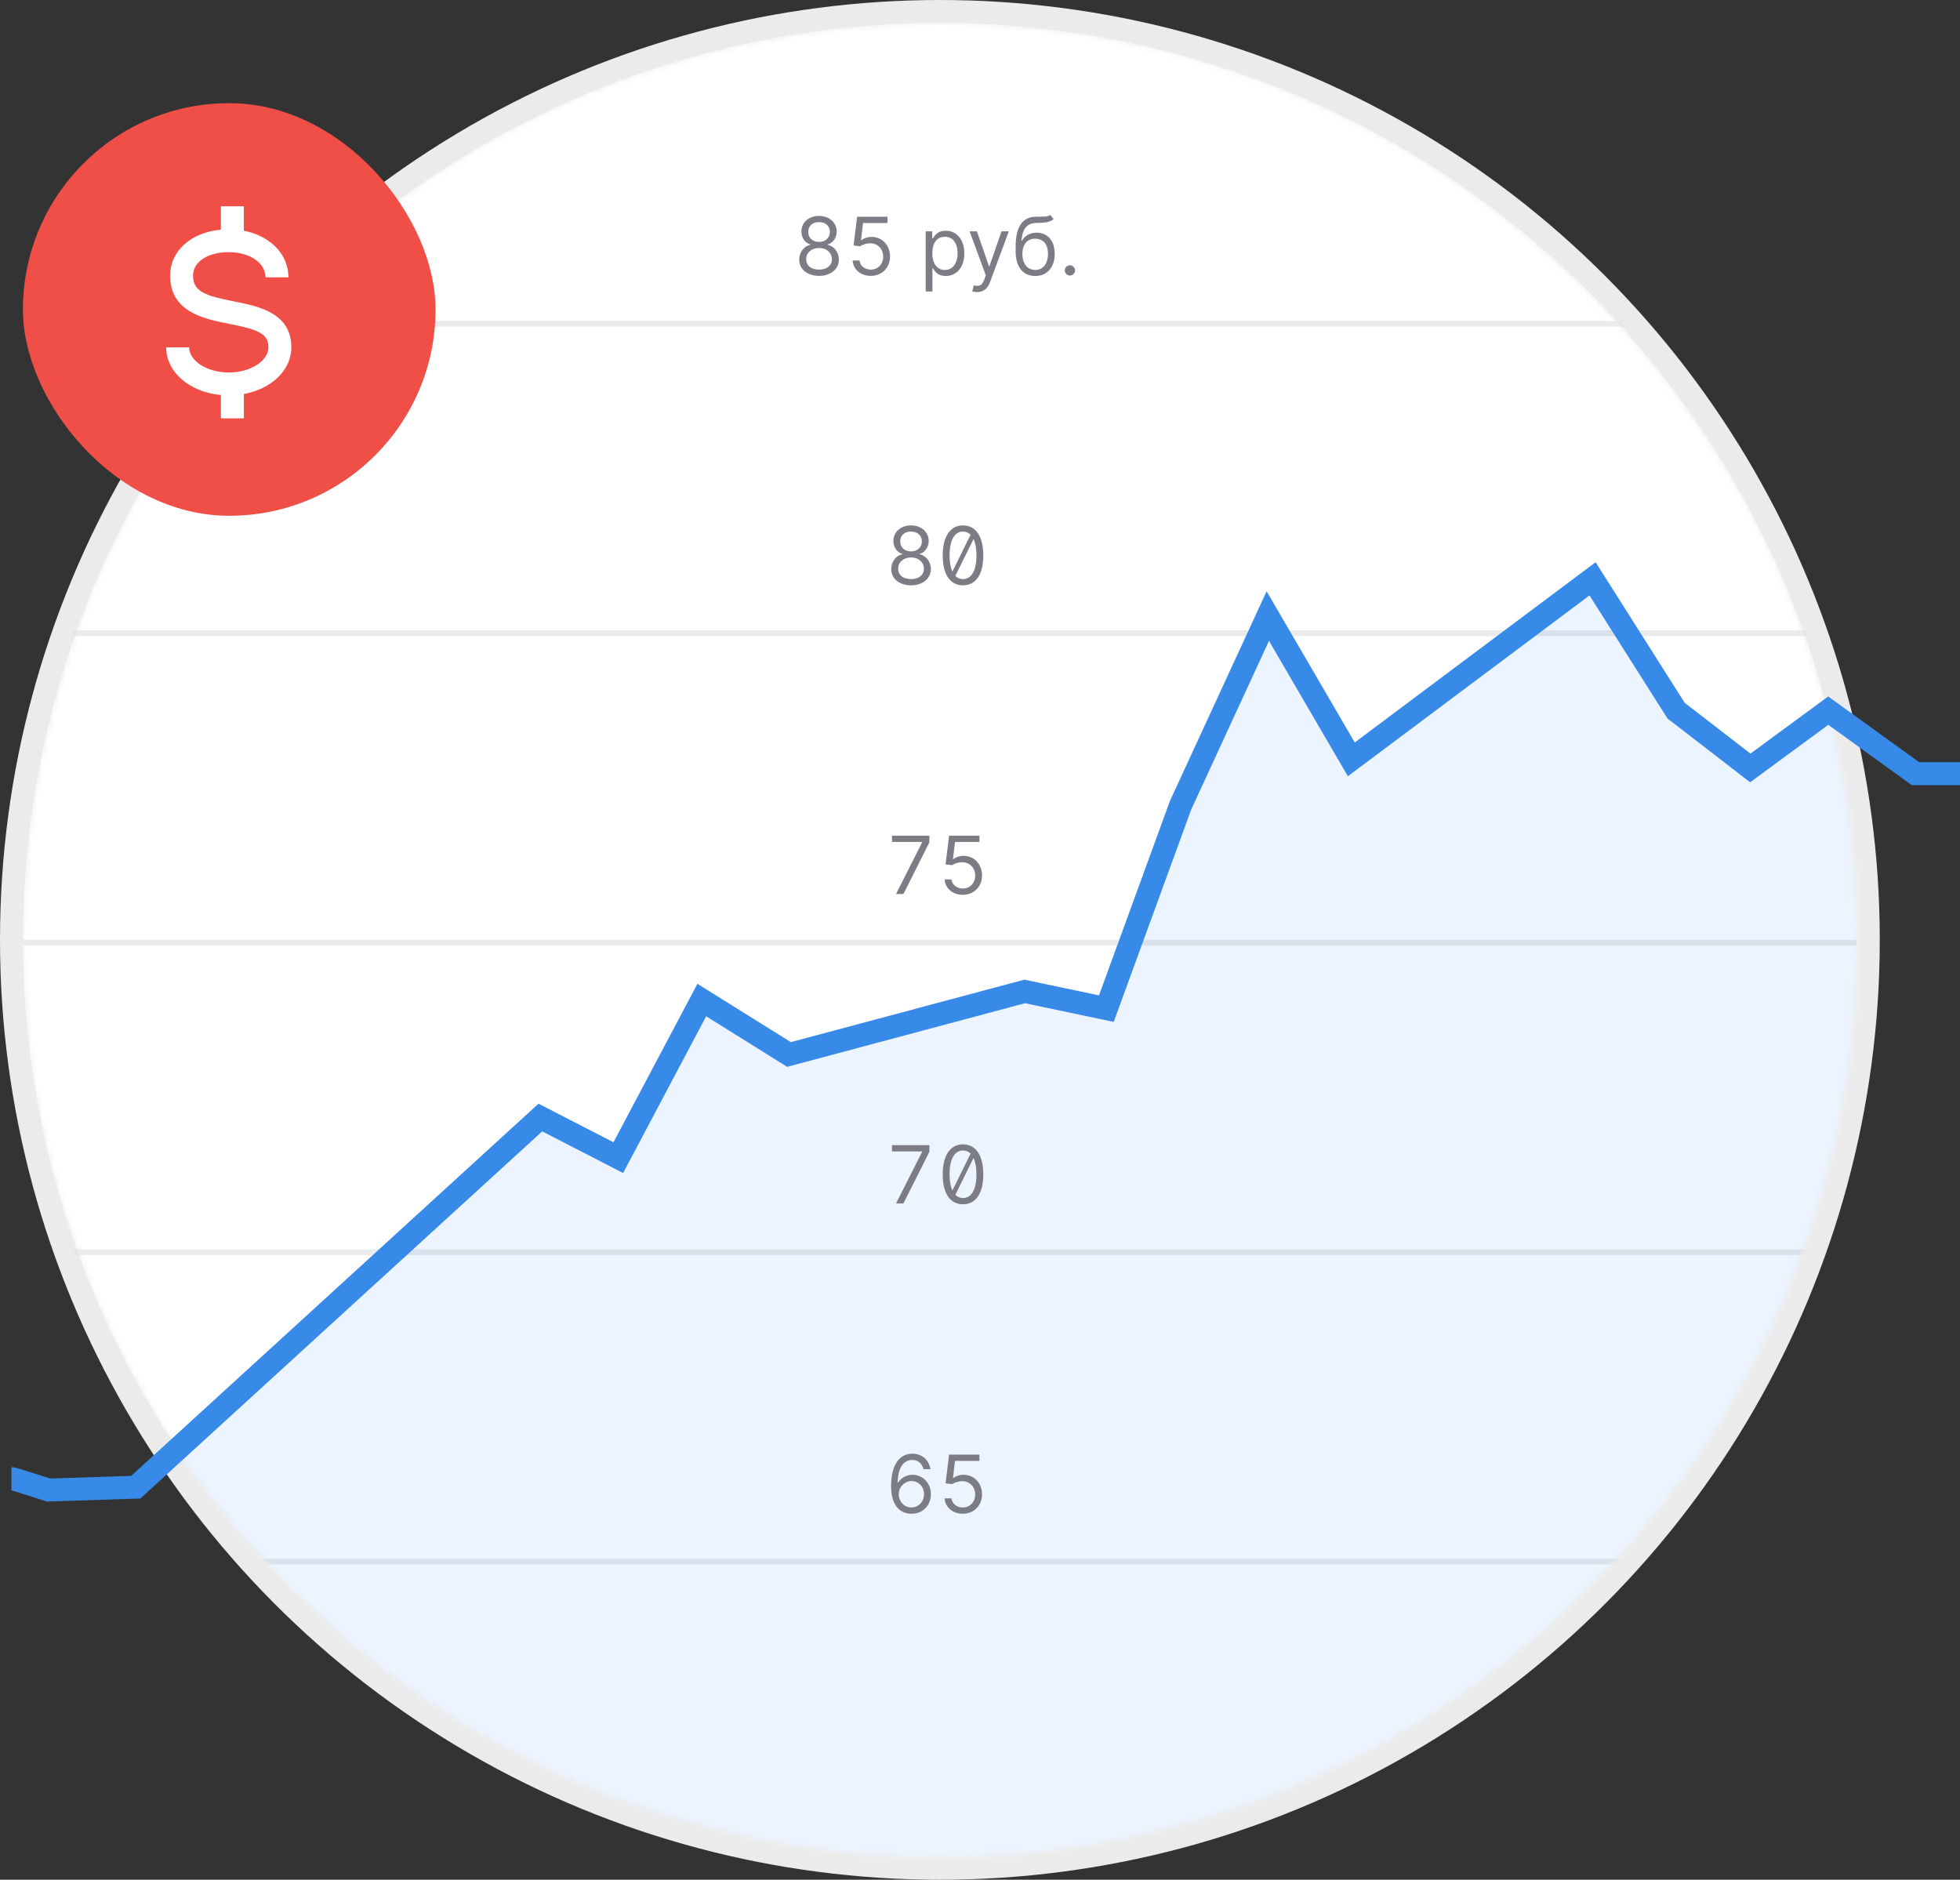 <svg xmlns="http://www.w3.org/2000/svg" width="342" height="328" fill="none">
  <rect width="100%" height="100%" fill="#333333" stroke="none"/>
  <circle cx="164" cy="164" r="160" fill="#fff" stroke="#EBEBEB" stroke-width="8"/>
  <mask id="a" width="320" height="320" x="4" y="4" maskUnits="userSpaceOnUse">
    <circle cx="164" cy="164" r="160" fill="#fff"/>
  </mask>
  <g mask="url(#a)">
    <circle cx="164" cy="164" r="160" fill="#fff"/>
    <path fill="#EBF4FF" d="M8.476 260C6.425 259.333 2.259 258 2 258v78.5h340V135h-7.771l-15.219-11-13.6 10-12.953-10-14.571-23-42.096 31.5-14.571-25-15.219 33-12.952 35.5-14.248-3-41.124 11-15.219-9.5-14.571 27.5-13.6-7-70.591 64.5-15.219.5z"/>
    <path fill="#000" fill-opacity=".08" fill-rule="evenodd" d="M324 56H4v1h320v-1zM4 110h320v1H4v-1zm320 54H4v1h320v-1zM4 218h320v1H4v-1zm0 54h320v1H4v-1z" clip-rule="evenodd"/>
    <path fill="#7C7C85" d="M159.029 264.139c2.059.025 3.401-1.526 3.401-3.42 0-1.969-1.457-3.381-3.202-3.381-1.049 0-1.949.512-2.506 1.352h-.079c.005-2.5.969-3.937 2.545-3.937 1.074 0 1.721.676 1.949 1.611h1.213c-.248-1.601-1.451-2.705-3.162-2.705-2.292 0-3.698 2.029-3.698 5.648 0 3.763 1.869 4.812 3.539 4.832zm0-1.094c-1.277 0-2.212-1.088-2.207-2.306.005-1.218.984-2.307 2.247-2.307 1.248 0 2.168 1.024 2.168 2.287 0 1.292-.96 2.326-2.208 2.326zm8.965 1.094c1.939 0 3.361-1.432 3.361-3.38 0-1.974-1.372-3.421-3.241-3.421-.686 0-1.353.244-1.77.577h-.06l.358-3.003h4.256v-1.094h-5.29l-.617 5.012 1.154.139c.422-.304 1.143-.522 1.77-.517 1.297.01 2.247.994 2.247 2.326 0 1.308-.915 2.267-2.168 2.267-1.044 0-1.874-.671-1.968-1.59h-1.194c.075 1.551 1.412 2.684 3.162 2.684zM156.345 210h1.292l4.534-9.028v-1.154h-6.522v1.094h5.25v.079L156.345 210zm11.689.139c2.247 0 3.54-1.904 3.54-5.23 0-3.301-1.313-5.23-3.54-5.23-2.227 0-3.54 1.929-3.54 5.23 0 3.326 1.293 5.23 3.54 5.23zm0-1.094c-.527 0-.979-.188-1.337-.551l3.177-6.439c.328.701.507 1.661.507 2.854 0 2.65-.865 4.136-2.347 4.136zm-1.849-1.307c-.323-.691-.497-1.641-.497-2.829 0-2.645.874-4.156 2.346-4.156.517 0 .965.189 1.323.547l-3.172 6.438zM156.345 156h1.292l4.534-9.028v-1.154h-6.522v1.094h5.25v.079L156.345 156zm11.649.139c1.939 0 3.361-1.432 3.361-3.38 0-1.974-1.372-3.421-3.241-3.421-.686 0-1.353.244-1.77.577h-.06l.358-3.003h4.256v-1.094h-5.29l-.617 5.012 1.154.139c.422-.304 1.143-.522 1.77-.517 1.297.01 2.247.994 2.247 2.326 0 1.308-.915 2.267-2.168 2.267-1.044 0-1.874-.671-1.968-1.59h-1.194c.075 1.551 1.412 2.684 3.162 2.684zM158.97 102.139c2.033 0 3.45-1.188 3.46-2.844-.01-1.288-.87-2.381-1.969-2.585v-.06c.955-.249 1.581-1.183 1.591-2.267-.01-1.551-1.312-2.704-3.082-2.704-1.79 0-3.093 1.153-3.083 2.704-.01 1.084.617 2.018 1.591 2.267v.06c-1.118.204-1.979 1.298-1.969 2.585-.01 1.655 1.407 2.844 3.461 2.844zm0-1.094c-1.397 0-2.257-.715-2.248-1.809-.009-1.148.94-1.969 2.248-1.969 1.287 0 2.237.82 2.247 1.969-.01 1.094-.87 1.809-2.247 1.809zm0-4.832c-1.114 0-1.9-.696-1.89-1.75-.01-1.034.746-1.71 1.89-1.71 1.123 0 1.879.676 1.889 1.71-.01 1.054-.796 1.75-1.889 1.75zm9.064 5.926c2.247 0 3.54-1.904 3.54-5.23 0-3.301-1.313-5.23-3.54-5.23-2.227 0-3.54 1.929-3.54 5.23 0 3.326 1.293 5.23 3.54 5.23zm0-1.094c-.527 0-.979-.188-1.337-.551l3.177-6.439c.328.701.507 1.661.507 2.854 0 2.65-.865 4.136-2.347 4.136zm-1.849-1.307c-.323-.691-.497-1.641-.497-2.829 0-2.645.874-4.156 2.346-4.156.517 0 .965.189 1.323.547l-3.172 6.438zM142.919 48.139c2.033 0 3.45-1.188 3.46-2.844-.01-1.288-.87-2.381-1.969-2.585v-.06c.955-.249 1.581-1.183 1.591-2.267-.01-1.551-1.312-2.704-3.082-2.704-1.79 0-3.092 1.153-3.083 2.704-.009 1.084.617 2.018 1.591 2.267v.06c-1.118.204-1.978 1.298-1.968 2.585-.01 1.655 1.407 2.844 3.46 2.844zm0-1.094c-1.397 0-2.257-.716-2.247-1.81-.01-1.148.939-1.969 2.247-1.969 1.287 0 2.237.82 2.247 1.969-.01 1.094-.87 1.81-2.247 1.81zm0-4.832c-1.114 0-1.899-.696-1.889-1.75-.01-1.034.745-1.71 1.889-1.71 1.123 0 1.879.676 1.889 1.71-.01 1.054-.795 1.75-1.889 1.75zm9.025 5.926c1.938 0 3.36-1.432 3.36-3.381 0-1.974-1.372-3.42-3.241-3.42-.686 0-1.352.244-1.77.577h-.06l.358-3.003h4.256v-1.094h-5.29l-.616 5.011 1.153.139c.423-.303 1.144-.522 1.77-.517 1.298.01 2.247.994 2.247 2.327 0 1.308-.915 2.267-2.167 2.267-1.044 0-1.875-.671-1.969-1.591h-1.193c.074 1.551 1.412 2.685 3.162 2.685zm9.581 2.724h1.173v-4.037h.1c.258.418.755 1.332 2.227 1.332 1.909 0 3.242-1.531 3.242-3.957 0-2.406-1.333-3.938-3.262-3.938-1.491 0-1.949.915-2.207 1.312h-.139v-1.213h-1.134v10.5zm1.153-6.682c0-1.71.756-2.864 2.188-2.864 1.491 0 2.227 1.253 2.227 2.864 0 1.631-.755 2.923-2.227 2.923-1.412 0-2.188-1.193-2.188-2.923zm7.821 6.781c1.074 0 1.809-.557 2.247-1.73l3.281-8.869h-1.273l-2.108 6.085h-.079l-2.108-6.085h-1.273l2.824 7.676-.258.716c-.413 1.143-.955 1.253-1.81 1.034l-.298 1.034c.119.06.457.139.855.139zM183.243 37.5c-.372.313-.929.313-1.71.308-.253 0-.532 0-.835.01-2.327.06-3.48 1.829-3.48 5.23v.815c0 2.824 1.372 4.295 3.42 4.295 2.044 0 3.401-1.482 3.401-3.878 0-2.406-1.377-3.679-3.162-3.679-1.049 0-2.028.438-2.546 1.392h-.099c.159-1.969.895-3.023 2.486-3.082 1.412-.06 2.426-.02 3.122-.696l-.597-.716zm-2.605 9.605c-1.392 0-2.247-1.114-2.247-2.824.025-1.67.865-2.625 2.227-2.625 1.397 0 2.248.955 2.248 2.625 0 1.72-.846 2.824-2.228 2.824zm6.051.974c.492 0 .895-.403.895-.895 0-.492-.403-.895-.895-.895s-.895.403-.895.895c0 .492.403.895.895.895z"/>
  </g>
  <path stroke="#388AE9" stroke-width="4" d="M2 258c.259 0 4.425 1.333 6.476 2l15.219-.5L94.286 195l13.6 7 14.571-27.5 15.219 9.5 41.124-11 14.248 3L206 140.5l15.219-33 14.571 25 42.096-31.5 14.571 23 12.953 10 13.6-10 15.219 11H342"/>
  <rect width="72" height="72" x="4" y="18" fill="#F04F48" rx="36"/>
  <path fill="#fff" d="M50.836 60.607c0-6.044-5.798-7.185-10.032-8.017-4.951-.974-7.121-1.692-7.121-4.492 0-2.413 2.563-4.099 6.234-4.099 3.658 0 6.416 1.889 6.416 4.393h4c0-4.045-3.207-7.24-7.785-8.134V36h-4v4.07c-5.21.483-8.865 3.707-8.865 8.028 0 6.382 5.981 7.558 10.349 8.417 5.105 1.004 6.804 1.735 6.804 4.092 0 2.381-3.168 4.393-6.918 4.393S33 62.988 33 60.607h-4c0 4.348 4.097 7.819 9.549 8.323V73h4v-4.246c4.809-.884 8.287-4.142 8.287-8.147z"/>
</svg>